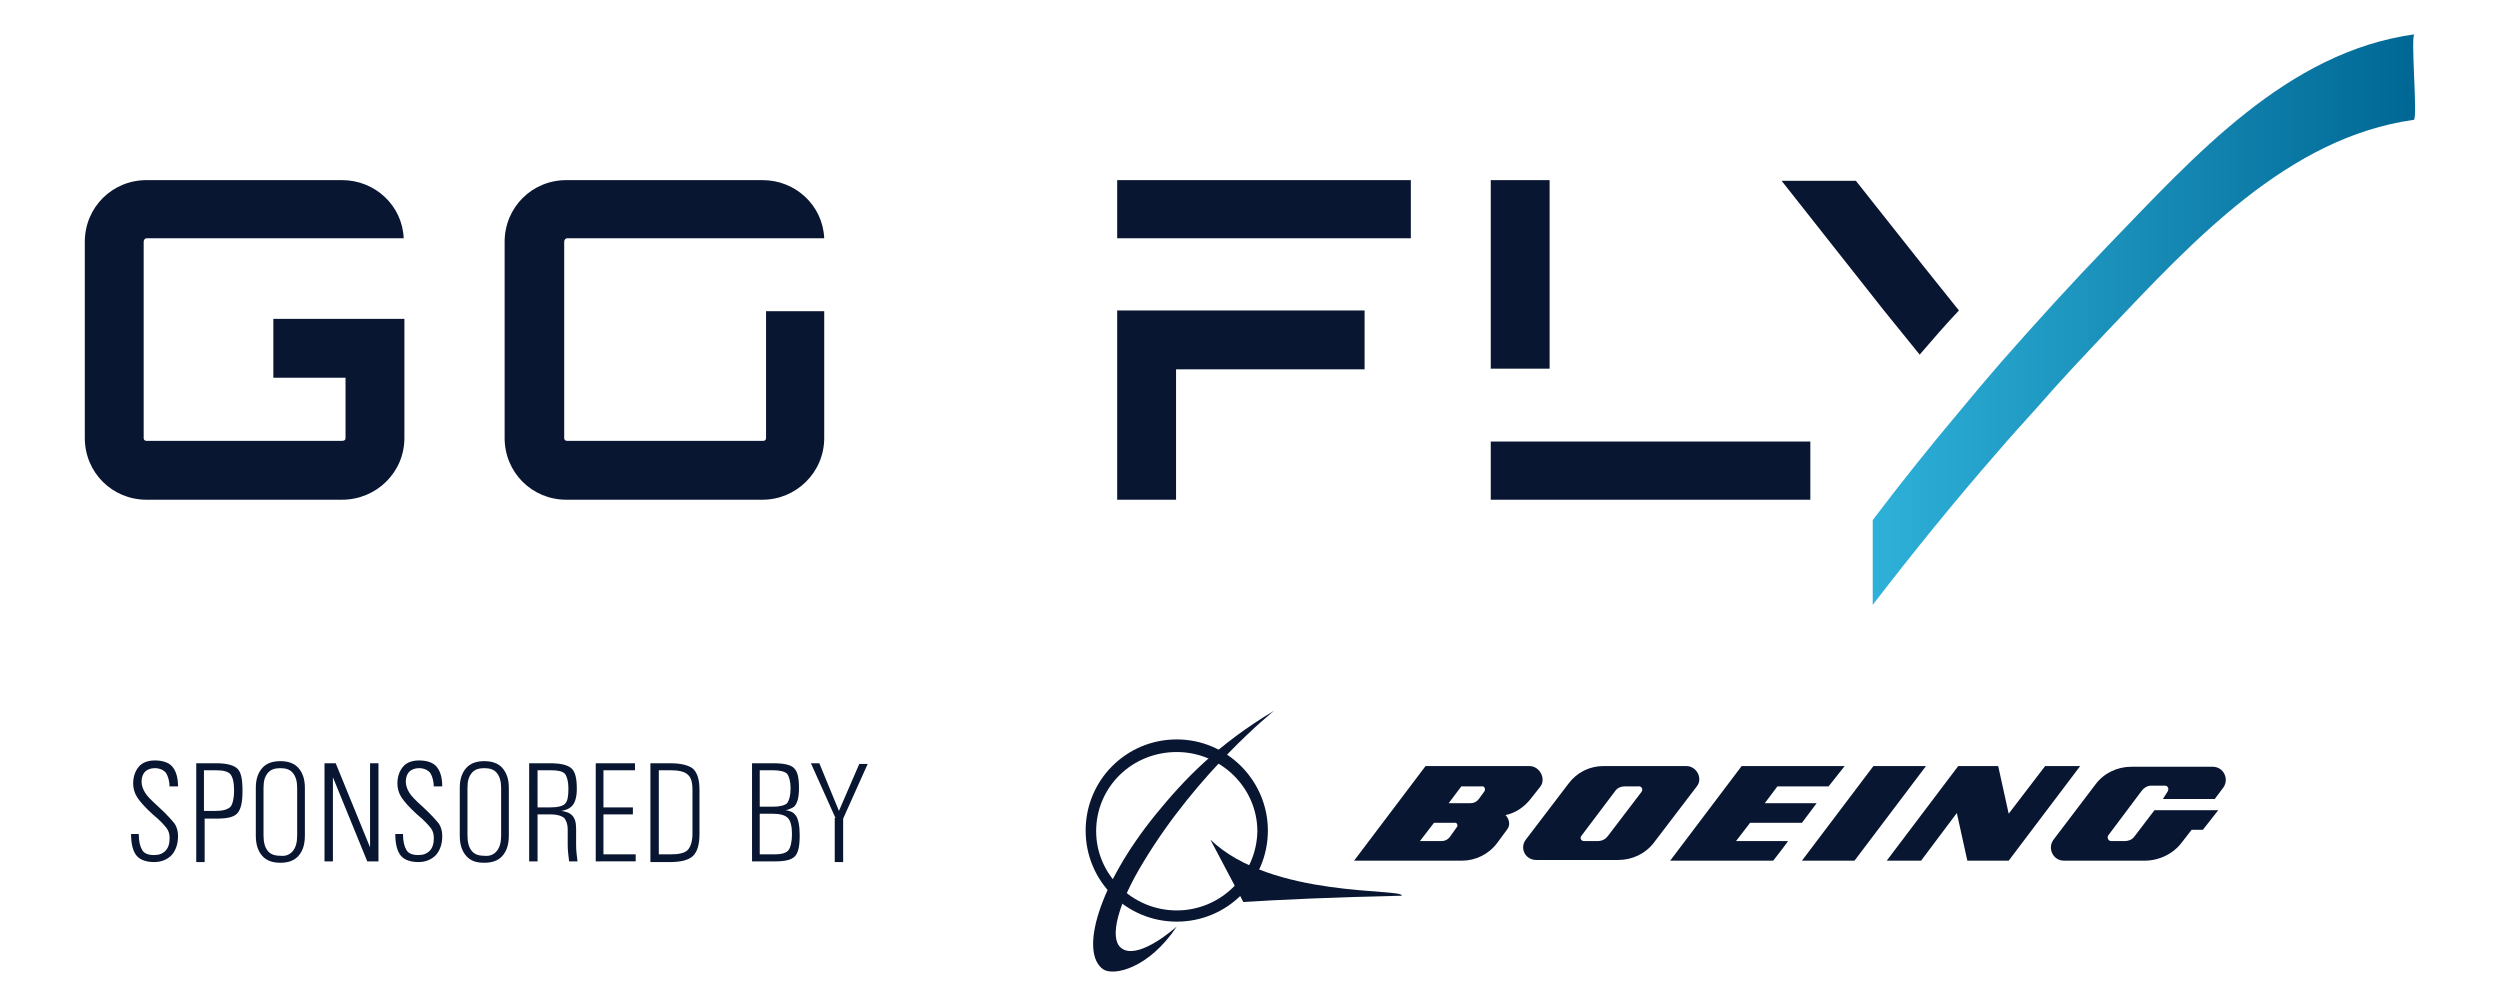 <?xml version="1.0" encoding="utf-8"?>
<!-- Generator: Adobe Illustrator 21.1.0, SVG Export Plug-In . SVG Version: 6.00 Build 0)  -->
<svg version="1.1" id="Layer_1" xmlns="http://www.w3.org/2000/svg" xmlns:xlink="http://www.w3.org/1999/xlink" x="0px" y="0px"
	 viewBox="0 0 356.7 143.6" style="enable-background:new 0 0 356.7 143.6;" xml:space="preserve">
<style type="text/css">
	.st0{fill:#091632;}
	.st1{fill:url(#SVGID_1_);}
</style>
<g>
	<g>
		<g>
			<path class="st0" d="M39,45.5v8.4h10.3v8.6c0,0.3-0.2,0.4-0.5,0.4H20.9c-0.3,0-0.4-0.2-0.4-0.4v-28c0-0.3,0.2-0.5,0.4-0.5h36.7
				c-0.2-4.7-4.1-8.3-8.8-8.3H20.9c-4.9,0-8.8,3.9-8.8,8.8v28c0,4.9,3.9,8.8,8.8,8.8h27.9c4.9,0,8.9-3.9,8.9-8.8v-17H39z"/>
			<path class="st0" d="M109.3,44.4v18.1c0,0.3-0.2,0.4-0.4,0.4h-28c-0.3,0-0.4-0.2-0.4-0.4v-28c0-0.3,0.2-0.5,0.4-0.5h36.7
				c-0.2-4.7-4.1-8.3-8.8-8.3h-28c-4.9,0-8.8,3.9-8.8,8.8v28c0,4.9,3.9,8.8,8.8,8.8h28c4.8,0,8.8-3.9,8.8-8.8V44.4H109.3z"/>
			<path class="st0" d="M159.4,25.7V34h41.9v-8.3H159.4z M159.4,44.3v27h8.4V52.7h26.9v-8.4H159.4z"/>
			<path class="st0" d="M212.7,25.7v26.9h8.4V25.7H212.7z M212.7,63v8.3h45.6V63H212.7z"/>
		</g>
		<path class="st0" d="M274.3,37.8l-9.5-12h-10.6l14.6,18.5l5.1,6.3c1.8-2.1,3.7-4.3,5.6-6.3L274.3,37.8z"/>
		<linearGradient id="SVGID_1_" gradientUnits="userSpaceOnUse" x1="267.126" y1="45.629" x2="344.568" y2="45.629">
			<stop  offset="0" style="stop-color:#2EB1D9"/>
			<stop  offset="1" style="stop-color:#006794"/>
		</linearGradient>
		<path class="st1" d="M344.4,17.1c-18,2.5-31.6,17.4-43.6,30c-3.5,3.7-6.9,7.3-10.2,11.1c-1.9,2.1-3.8,4.2-5.6,6.3
			c-6.2,7.1-12.1,14.4-17.8,21.8V74.2c4.1-5.4,8.4-10.8,12.8-16c1.8-2.2,3.6-4.3,5.5-6.5c5-5.7,10.1-11.3,15.4-16.8
			c12.2-12.6,25.4-27.5,43.6-30C343.9,5,345,17,344.4,17.1z"/>
	</g>
	<g>
		<path class="st0" d="M167.9,105.5c-7.2,0-13,5.8-13,13c0,7.2,5.8,13,13,13s13-5.8,13-13C180.9,111.4,175.1,105.5,167.9,105.5z
			 M167.9,129.9c-6.3,0-11.5-5.1-11.5-11.3c0-6.3,5.1-11.3,11.5-11.3c6.3,0,11.5,5.1,11.5,11.3C179.3,124.8,174.2,129.9,167.9,129.9
			z"/>
		<path class="st0" d="M218.2,109.3h-14.8l-10.2,13.5h15.4c1.9,0,3.8-0.9,5-2.5l1.4-1.9c0.5-0.6,0.4-1.4-0.1-2l-0.1-0.1
			c1.4-0.3,2.6-1.1,3.5-2.2l1.5-1.9C220.6,111.1,219.7,109.3,218.2,109.3z M207.8,118.1l-1,1.4c-0.3,0.3-0.6,0.5-1.1,0.5h-3.1l2-2.6
			h2.9C207.9,117.3,208.1,117.8,207.8,118.1z M211.8,112.9L211,114c-0.3,0.4-0.7,0.6-1.2,0.6h-3.1l1.8-2.4h2.9
			C211.8,112.1,212,112.6,211.8,112.9z"/>
		<path class="st0" d="M240.6,109.3h-11.8c-2,0-3.8,0.9-5,2.5l-6.1,8c-0.9,1.2-0.1,2.9,1.5,2.9h11.7c2,0,3.9-0.9,5.1-2.5l6.1-8
			C243,111.1,242.1,109.3,240.6,109.3z M234.2,113l-4.8,6.3c-0.3,0.4-0.8,0.7-1.4,0.7H226c-0.4,0-0.6-0.4-0.4-0.7l4.9-6.5
			c0.3-0.4,0.8-0.6,1.3-0.6h1.9C234.2,112.1,234.5,112.6,234.2,113z"/>
		<path class="st0" d="M263.2,109.3h-14.7l-10.2,13.5H253c0,0,2.2-2.8,2.1-2.8s-7.4,0-7.4,0l2-2.6h7.4l2.1-2.8l-7.4,0l1.8-2.4h7.3
			L263.2,109.3z"/>
		<polygon class="st0" points="267.3,109.3 274.8,109.3 264.6,122.8 257.1,122.8 		"/>
		<polygon class="st0" points="286.6,122.8 280.7,122.8 279.2,116 274.1,122.8 269.2,122.8 279.4,109.3 285.1,109.3 286.6,116.1 
			291.8,109.3 296.8,109.3 		"/>
		<path class="st0" d="M308.6,114h7.4l1.2-1.6c0.9-1.2,0.1-3-1.5-3h-11.6c-2,0-3.9,0.9-5.1,2.5l-6,7.9c-0.9,1.2-0.1,3,1.5,3H306
			c2.1,0,4.1-1,5.3-2.6l1.4-1.8h1.6l2.2-2.8c-0.8,0-8.2,0-9.1,0l-2.9,3.8c-0.3,0.4-0.8,0.6-1.3,0.6h-2c-0.4,0-0.6-0.5-0.4-0.8
			l4.8-6.4c0.3-0.4,0.8-0.7,1.3-0.7h2c0.4,0,0.6,0.4,0.4,0.8L308.6,114z"/>
		<path class="st0" d="M200,127.8c-9.5,0.2-18.1,0.6-22.6,0.9l-4.7-8.9C181.4,128.2,200.3,126.7,200,127.8z"/>
		<path class="st0" d="M159.9,135.2c-1.6-1.4-0.5-6.1,3.3-12.3c7.8-12.9,18.6-21.5,18.6-21.5c-8.2,4.9-12.9,9.9-16.9,14.8
			c-8.2,10.1-10.9,19.7-7.5,22.1c1.5,1,6.5-0.1,10.5-6.1C165.6,134.2,161.7,136.8,159.9,135.2z"/>
	</g>
	<g>
		<path class="st0" d="M24.2,112.4c0-0.9-0.2-1.6-0.5-2.1c-0.3-0.4-0.9-0.7-1.6-0.7c-0.6,0-1.1,0.2-1.4,0.5s-0.5,0.8-0.5,1.4
			c0,0.6,0.2,1.1,0.5,1.6c0.3,0.5,0.9,1.1,1.9,2c1.2,1.1,1.9,1.9,2.3,2.4c0.4,0.6,0.5,1.2,0.5,1.8c0,1.1-0.3,2-0.9,2.7
			c-0.6,0.6-1.4,1-2.5,1c-1.1,0-2-0.3-2.5-0.9s-0.8-1.6-0.8-3.1h1.1c0,1.1,0.2,1.8,0.5,2.3c0.3,0.5,0.9,0.7,1.7,0.7
			c0.7,0,1.2-0.2,1.6-0.6c0.4-0.4,0.6-1,0.6-1.8c0-0.5-0.1-1-0.4-1.4c-0.3-0.4-0.9-1.1-2-2c-1.1-1-1.8-1.8-2.2-2.4
			c-0.4-0.6-0.6-1.3-0.6-2c0-1,0.3-1.8,0.8-2.4c0.5-0.6,1.3-0.9,2.3-0.9c1.1,0,2,0.3,2.5,0.9c0.5,0.6,0.8,1.5,0.8,2.8H24.2z"/>
		<path class="st0" d="M28,108.9h0.6h2.3c1.5,0,2.5,0.3,3,0.8c0.5,0.5,0.7,1.5,0.7,3.1c0,1.6-0.2,2.6-0.7,3.2s-1.5,0.8-3,0.8h-1.7
			v6.2h-0.6H28V108.9z M29.1,115.7h1.7c1,0,1.7-0.2,2.1-0.6c0.3-0.4,0.5-1.2,0.5-2.3c0-1.2-0.2-1.9-0.5-2.3c-0.3-0.4-1-0.6-2.1-0.6
			h-1.7V115.7z"/>
		<path class="st0" d="M37.4,122.1c-0.6-0.7-0.9-1.6-0.9-2.9v-6.8c0-1.2,0.3-2.1,0.9-2.8c0.6-0.7,1.5-1,2.6-1c1.1,0,2,0.3,2.6,1
			c0.6,0.7,0.9,1.6,0.9,2.8v6.8c0,1.3-0.3,2.2-0.9,2.9c-0.6,0.7-1.5,1-2.6,1C38.9,123.1,38,122.8,37.4,122.1z M41.8,121.4
			c0.4-0.5,0.6-1.2,0.6-2.2v-6.8c0-0.9-0.2-1.6-0.6-2.1c-0.4-0.5-1-0.7-1.8-0.7c-0.8,0-1.4,0.2-1.8,0.7c-0.4,0.5-0.6,1.1-0.6,2.1
			v6.8c0,1,0.2,1.7,0.6,2.2s1,0.7,1.8,0.7C40.8,122.2,41.4,121.9,41.8,121.4z"/>
		<path class="st0" d="M47.5,122.9h-0.6h-0.6v-14h0.8h0.8l4.9,12v-12h0.6H54v14h-0.8h-0.8l-4.9-12V122.9z"/>
		<path class="st0" d="M61.9,112.4c0-0.9-0.2-1.6-0.5-2.1c-0.3-0.4-0.9-0.7-1.6-0.7c-0.6,0-1.1,0.2-1.4,0.5s-0.5,0.8-0.5,1.4
			c0,0.6,0.2,1.1,0.5,1.6c0.3,0.5,0.9,1.1,1.9,2c1.2,1.1,1.9,1.9,2.3,2.4c0.4,0.6,0.5,1.2,0.5,1.8c0,1.1-0.3,2-0.9,2.7
			c-0.6,0.6-1.4,1-2.5,1c-1.1,0-2-0.3-2.5-0.9s-0.8-1.6-0.8-3.1h1.1c0,1.1,0.2,1.8,0.5,2.3c0.3,0.5,0.9,0.7,1.7,0.7
			c0.7,0,1.2-0.2,1.6-0.6c0.4-0.4,0.6-1,0.6-1.8c0-0.5-0.1-1-0.4-1.4c-0.3-0.4-0.9-1.1-2-2c-1.1-1-1.8-1.8-2.2-2.4
			c-0.4-0.6-0.6-1.3-0.6-2c0-1,0.3-1.8,0.8-2.4c0.5-0.6,1.3-0.9,2.3-0.9c1.1,0,2,0.3,2.5,0.9c0.5,0.6,0.8,1.5,0.8,2.8H61.9z"/>
		<path class="st0" d="M66.5,122.1c-0.6-0.7-0.9-1.6-0.9-2.9v-6.8c0-1.2,0.3-2.1,0.9-2.8c0.6-0.7,1.5-1,2.6-1c1.1,0,2,0.3,2.6,1
			c0.6,0.7,0.9,1.6,0.9,2.8v6.8c0,1.3-0.3,2.2-0.9,2.9c-0.6,0.7-1.5,1-2.6,1C67.9,123.1,67.1,122.8,66.5,122.1z M70.9,121.4
			c0.4-0.5,0.6-1.2,0.6-2.2v-6.8c0-0.9-0.2-1.6-0.6-2.1c-0.4-0.5-1-0.7-1.8-0.7c-0.8,0-1.4,0.2-1.8,0.7c-0.4,0.5-0.6,1.1-0.6,2.1
			v6.8c0,1,0.2,1.7,0.6,2.2s1,0.7,1.8,0.7C69.9,122.2,70.5,121.9,70.9,121.4z"/>
		<path class="st0" d="M75.5,108.9h0.6h2.3c1.5,0,2.5,0.2,3.1,0.7s0.8,1.5,0.8,3c0,1.2-0.3,2.1-0.8,2.5c-0.3,0.3-0.8,0.5-1.4,0.6
			c0.7,0.1,1.2,0.3,1.5,0.6c0.4,0.4,0.6,1,0.6,1.9c0,0.8,0,1.6,0,2.4s0.1,1.5,0.2,2.3h-0.6h-0.6c-0.1-0.8-0.2-1.6-0.2-2.3
			c0-0.7,0-1.5,0-2.3c0-0.7-0.2-1.2-0.5-1.6c-0.4-0.3-1-0.5-1.8-0.5h-2v6.7h-0.6h-0.6V108.9z M76.7,115.2h1.8c1.1,0,1.8-0.2,2.1-0.5
			c0.4-0.4,0.5-1.1,0.5-2.2c0-1-0.2-1.7-0.5-2.1c-0.4-0.4-1.1-0.5-2.1-0.5h-1.8V115.2z"/>
		<path class="st0" d="M85,122.9v-14h5.6v0.5v0.5h-4.5v5.3h4.2v0.5v0.5h-4.2v5.7h4.6v0.5v0.5H85z"/>
		<path class="st0" d="M92.8,108.9h0.6h2.2c1.6,0,2.7,0.3,3.3,0.8c0.6,0.6,0.9,1.5,0.9,3v6.3c0,1.5-0.3,2.5-0.9,3.1
			c-0.6,0.6-1.7,0.9-3.3,0.9h-2.2h-0.6V108.9z M94,121.9h1.7c1.2,0,2-0.2,2.4-0.6c0.4-0.4,0.7-1.2,0.7-2.3v-6.3
			c0-1.1-0.2-1.8-0.7-2.2c-0.4-0.4-1.3-0.6-2.4-0.6H94V121.9z"/>
		<path class="st0" d="M107.2,108.9h0.6h2.5c1.5,0,2.5,0.2,3,0.7c0.5,0.5,0.7,1.4,0.7,2.8c0,1.3-0.2,2.2-0.7,2.7
			c-0.3,0.2-0.7,0.4-1.2,0.5c0.7,0.1,1.1,0.3,1.4,0.7c0.4,0.5,0.6,1.5,0.6,2.9c0,1.5-0.2,2.5-0.7,3c-0.5,0.5-1.4,0.7-2.8,0.7h-2.7
			h-0.6V108.9z M108.4,115.1h1.9c1,0,1.7-0.2,2-0.5c0.3-0.4,0.5-1.1,0.5-2.1c0-1-0.2-1.7-0.5-2.1c-0.3-0.3-1-0.5-2-0.5h-1.9V115.1z
			 M108.4,121.9h2.2c0.9,0,1.6-0.2,1.9-0.6c0.3-0.4,0.5-1.2,0.5-2.3c0-1.1-0.2-1.9-0.6-2.3c-0.4-0.4-1.1-0.6-2.3-0.6h-1.7V121.9z"/>
		<path class="st0" d="M119.2,116.7l-3.5-7.8h0.6h0.6l2.8,6.8l0,0l2.9-6.7h0.6h0.6l-3.5,7.8v6.2h-0.6h-0.6V116.7z"/>
	</g>
</g>
</svg>
